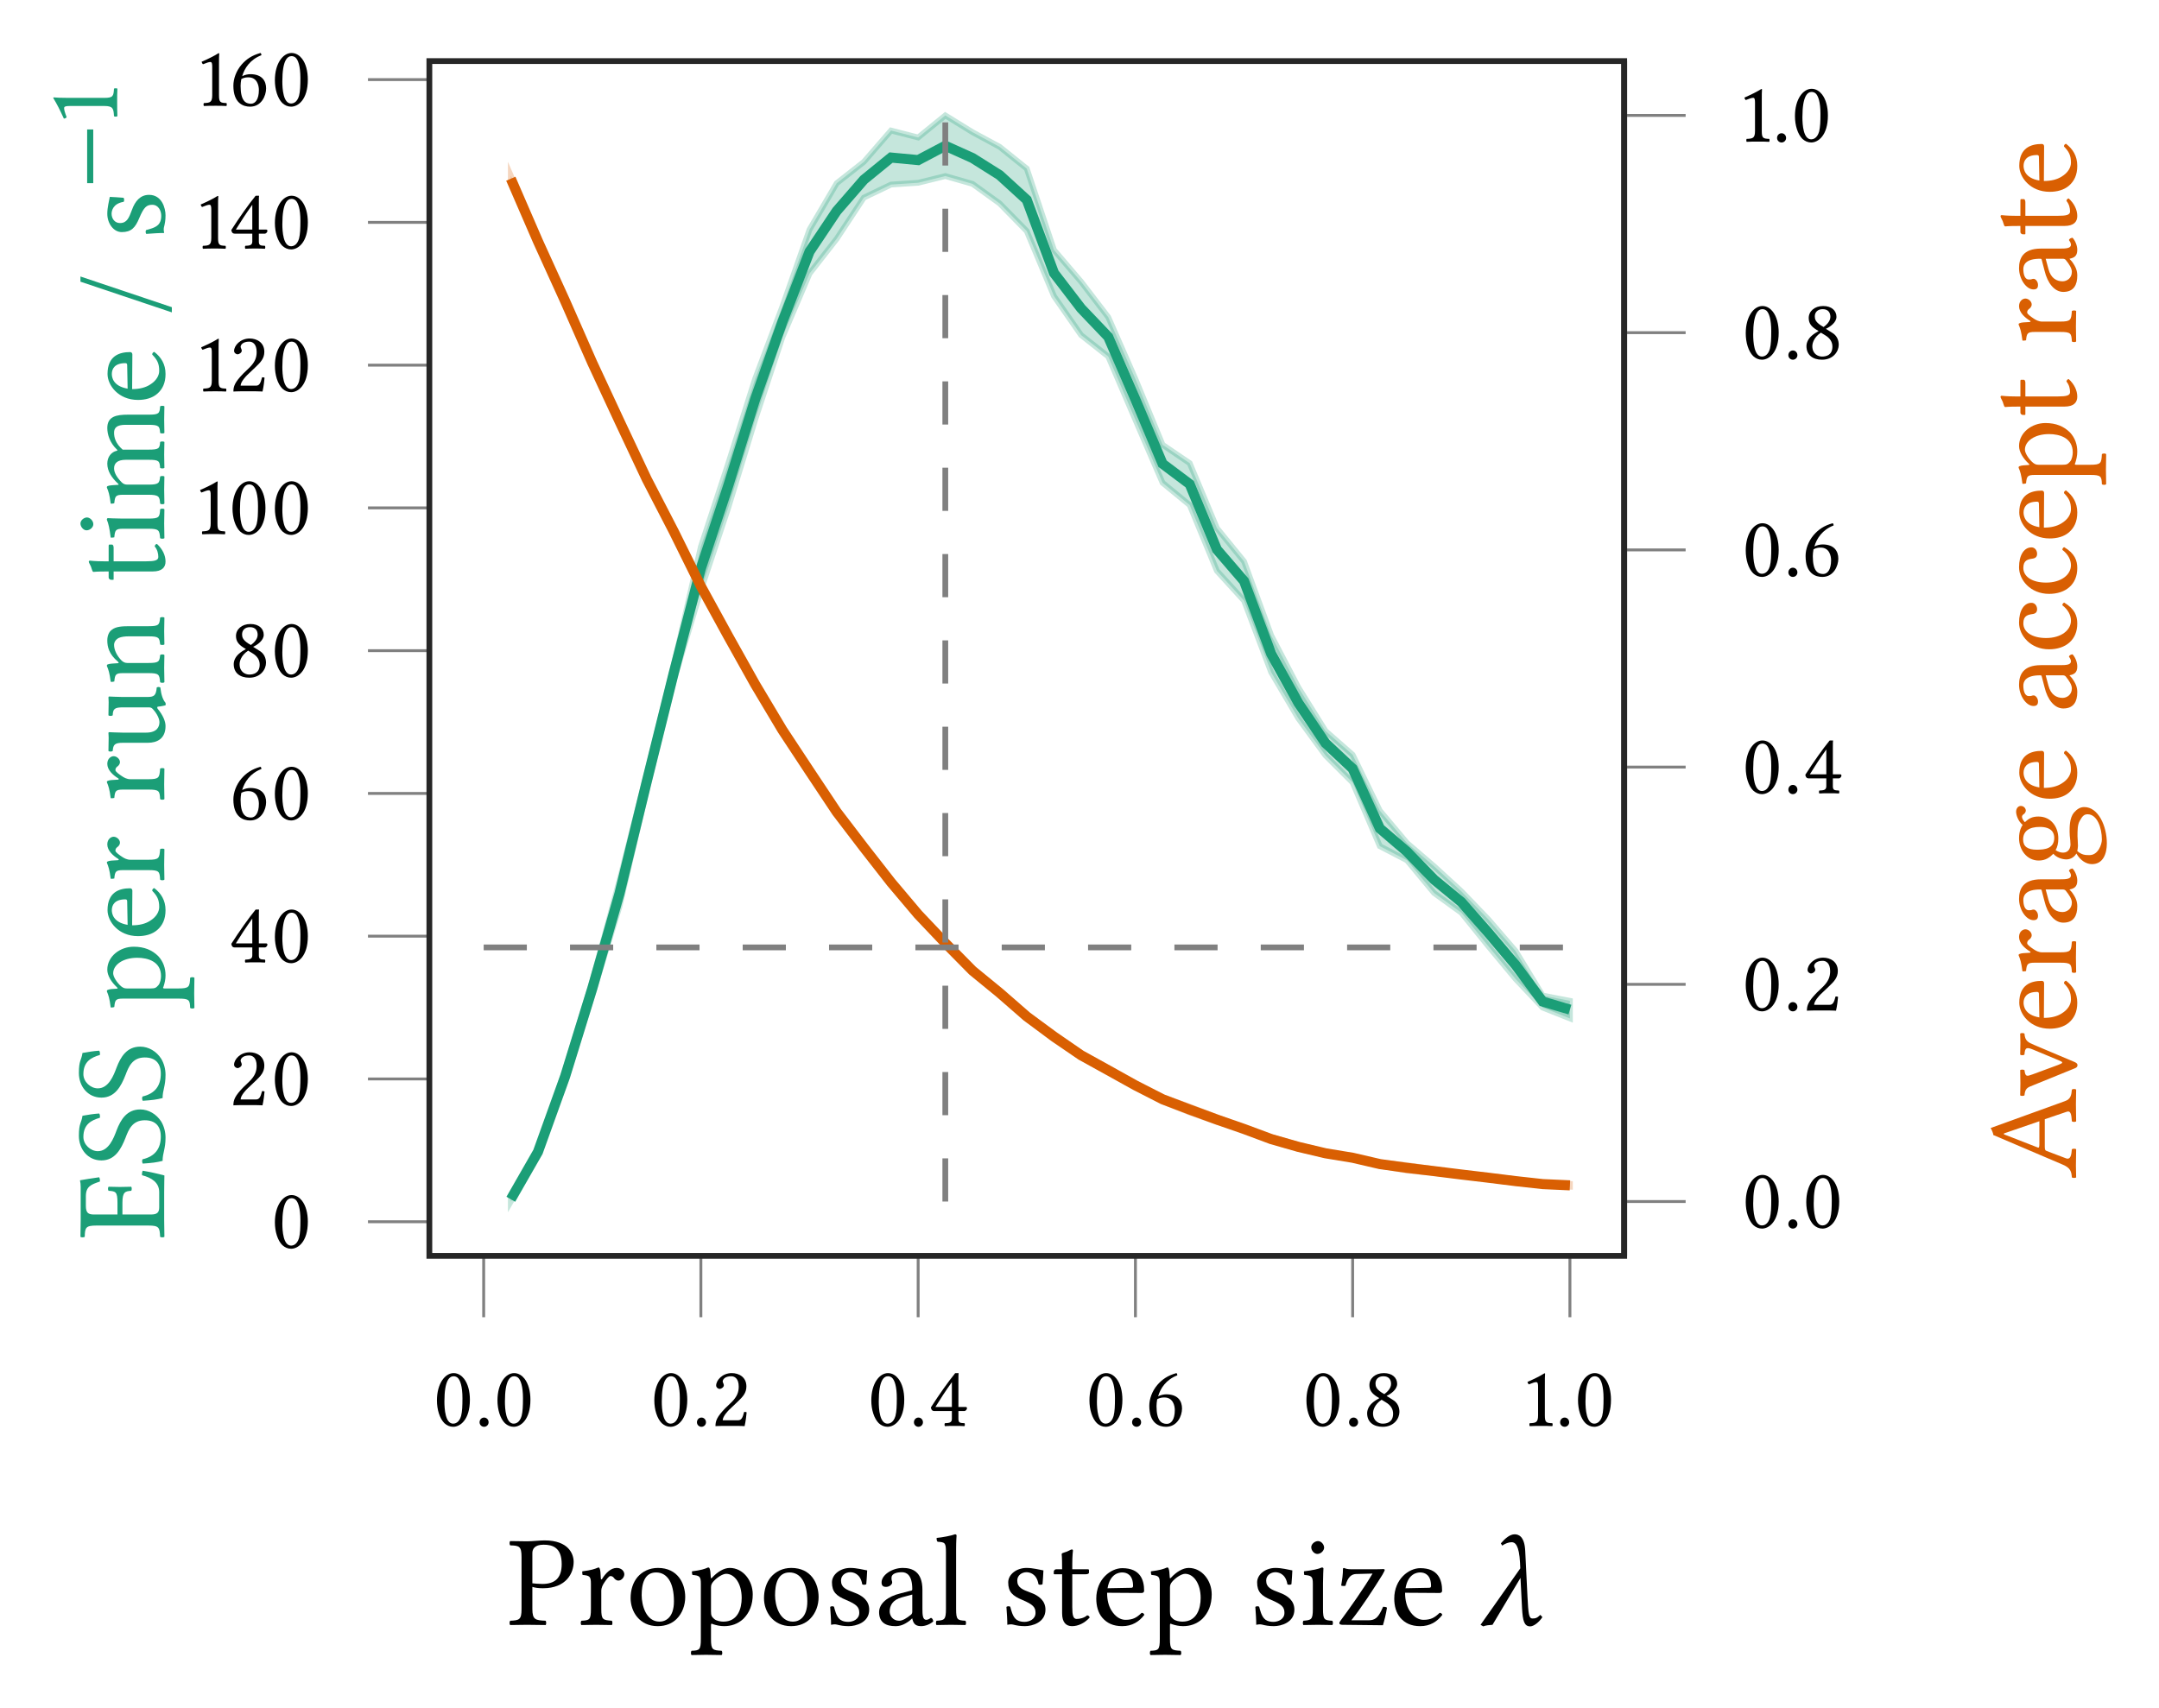 <?xml version="1.0" encoding="UTF-8"?>
<svg xmlns="http://www.w3.org/2000/svg" xmlns:xlink="http://www.w3.org/1999/xlink" width="149.481pt" height="118.26pt" viewBox="0 0 149.481 118.26" version="1.1">
<defs>
<g>
<symbol overflow="visible" id="glyph0-0">
<path style="stroke:none;" d="M 0.297 -3.609 L 1.312 -2.094 L 0.297 -0.562 Z M 0.484 -0.297 L 1.5 -1.812 L 2.516 -0.297 Z M 1.672 -2.094 L 2.688 -3.609 L 2.688 -0.562 Z M 1.5 -2.359 L 0.484 -3.875 L 2.516 -3.875 Z M 0 0 L 2.984 0 L 2.984 -4.172 L 0 -4.172 Z M 0 0 "/>
</symbol>
<symbol overflow="visible" id="glyph0-1">
<path style="stroke:none;" d="M 1.484 -3.438 C 1.578 -3.438 1.672 -3.406 1.75 -3.344 C 1.938 -3.188 2.094 -2.734 2.094 -1.922 C 2.094 -1.375 2.078 -1 2 -0.688 C 1.859 -0.203 1.562 -0.156 1.453 -0.156 C 0.906 -0.156 0.844 -1.172 0.844 -1.688 C 0.844 -3.172 1.203 -3.438 1.484 -3.438 Z M 1.453 0.062 C 1.922 0.062 2.609 -0.406 2.609 -1.812 C 2.609 -2.406 2.469 -2.922 2.203 -3.266 C 2.047 -3.469 1.797 -3.656 1.484 -3.656 C 0.891 -3.656 0.328 -2.938 0.328 -1.766 C 0.328 -1.125 0.516 -0.516 0.844 -0.188 C 1.016 -0.031 1.219 0.062 1.453 0.062 Z M 1.453 0.062 "/>
</symbol>
<symbol overflow="visible" id="glyph0-2">
<path style="stroke:none;" d="M 0.344 -0.25 C 0.344 -0.078 0.484 0.062 0.656 0.062 C 0.828 0.062 0.969 -0.078 0.969 -0.25 C 0.969 -0.438 0.828 -0.578 0.656 -0.578 C 0.484 -0.578 0.344 -0.438 0.344 -0.25 Z M 0.344 -0.25 "/>
</symbol>
<symbol overflow="visible" id="glyph0-3">
<path style="stroke:none;" d="M 0.359 -2.797 C 0.359 -2.672 0.484 -2.562 0.609 -2.562 C 0.703 -2.562 0.891 -2.672 0.891 -2.812 C 0.891 -2.859 0.875 -2.891 0.859 -2.938 C 0.844 -2.969 0.812 -3.031 0.812 -3.078 C 0.812 -3.219 0.969 -3.438 1.406 -3.438 C 1.625 -3.438 1.922 -3.297 1.922 -2.719 C 1.922 -2.328 1.797 -2.016 1.438 -1.656 L 1 -1.234 C 0.406 -0.625 0.312 -0.344 0.312 0.016 C 0.312 0.016 0.609 0 0.812 0 L 1.859 0 C 2.047 0 2.328 0.016 2.328 0.016 C 2.406 -0.312 2.453 -0.75 2.469 -0.938 C 2.422 -0.969 2.359 -0.969 2.297 -0.969 C 2.188 -0.531 2.094 -0.391 1.875 -0.391 L 0.812 -0.391 C 0.812 -0.672 1.219 -1.078 1.25 -1.109 L 1.859 -1.688 C 2.203 -2.016 2.453 -2.281 2.453 -2.734 C 2.453 -3.391 1.922 -3.656 1.438 -3.656 C 0.781 -3.656 0.359 -3.156 0.359 -2.797 Z M 0.359 -2.797 "/>
</symbol>
<symbol overflow="visible" id="glyph0-4">
<path style="stroke:none;" d="M 1.656 -3.031 L 1.656 -1.312 L 0.516 -1.312 C 0.812 -1.797 1.25 -2.469 1.656 -3.031 Z M 2.609 -1.312 L 2.109 -1.312 L 2.109 -3.062 C 2.109 -3.359 2.109 -3.594 2.125 -3.641 L 2.109 -3.656 L 1.922 -3.656 C 1.875 -3.656 1.844 -3.609 1.828 -3.578 C 1.453 -3.125 0.75 -2.141 0.203 -1.281 C 0.219 -1.188 0.25 -1.031 0.438 -1.031 L 1.656 -1.031 L 1.656 -0.484 C 1.656 -0.203 1.438 -0.203 1.172 -0.188 C 1.141 -0.156 1.141 -0.031 1.172 0.016 C 1.359 0 1.609 0 1.875 0 C 2.109 0 2.344 0 2.531 0.016 C 2.562 -0.031 2.562 -0.156 2.531 -0.188 C 2.234 -0.203 2.109 -0.203 2.109 -0.484 L 2.109 -1.031 L 2.531 -1.031 C 2.609 -1.031 2.703 -1.141 2.703 -1.219 C 2.703 -1.281 2.672 -1.312 2.609 -1.312 Z M 2.609 -1.312 "/>
</symbol>
<symbol overflow="visible" id="glyph0-5">
<path style="stroke:none;" d="M 0.828 -1.844 C 1.031 -1.969 1.234 -1.969 1.328 -1.969 C 1.922 -1.969 2.047 -1.406 2.047 -1.094 C 2.047 -0.438 1.797 -0.141 1.5 -0.141 C 1.125 -0.141 0.781 -0.344 0.781 -1.375 C 0.781 -1.516 0.797 -1.656 0.828 -1.844 Z M 0.891 -2.047 C 1.047 -2.594 1.438 -3.203 2.219 -3.5 C 2.219 -3.578 2.203 -3.625 2.156 -3.656 C 1.547 -3.484 1.172 -3.219 0.844 -2.844 C 0.469 -2.406 0.281 -1.859 0.281 -1.391 C 0.281 -0.172 0.969 0.062 1.438 0.062 C 2.219 0.062 2.547 -0.688 2.547 -1.203 C 2.547 -1.719 2.266 -2.188 1.453 -2.188 C 1.297 -2.188 1.062 -2.141 0.891 -2.047 Z M 0.891 -2.047 "/>
</symbol>
<symbol overflow="visible" id="glyph0-6">
<path style="stroke:none;" d="M 1.406 -3.438 C 1.797 -3.438 1.938 -3.188 1.938 -2.906 C 1.938 -2.578 1.625 -2.312 1.469 -2.203 L 1.281 -2.312 C 0.906 -2.562 0.859 -2.75 0.859 -2.938 C 0.859 -3.219 1.047 -3.438 1.406 -3.438 Z M 2.359 -2.906 C 2.359 -3.328 2.031 -3.656 1.438 -3.656 C 0.828 -3.656 0.438 -3.281 0.438 -2.828 C 0.438 -2.484 0.594 -2.25 0.969 -2.016 L 1.125 -1.922 C 0.953 -1.828 0.781 -1.719 0.641 -1.594 C 0.391 -1.375 0.281 -1.109 0.281 -0.875 C 0.281 -0.266 0.719 0.062 1.359 0.062 C 2.141 0.062 2.516 -0.516 2.516 -0.969 C 2.516 -1.312 2.375 -1.625 2.047 -1.812 L 1.625 -2.078 C 1.906 -2.203 2.359 -2.516 2.359 -2.906 Z M 1.359 -0.156 C 1.094 -0.156 0.688 -0.328 0.688 -0.875 C 0.688 -1.047 0.766 -1.469 1.281 -1.812 L 1.562 -1.641 C 1.938 -1.422 2.078 -1.141 2.078 -0.844 C 2.078 -0.25 1.641 -0.156 1.359 -0.156 Z M 1.359 -0.156 "/>
</symbol>
<symbol overflow="visible" id="glyph0-7">
<path style="stroke:none;" d="M 1.438 -0.734 L 1.438 -2.812 C 1.438 -3.172 1.438 -3.531 1.453 -3.609 C 1.453 -3.641 1.438 -3.641 1.406 -3.641 C 1.078 -3.438 0.766 -3.281 0.234 -3.047 C 0.25 -2.969 0.281 -2.922 0.328 -2.875 C 0.609 -2.984 0.734 -3.031 0.844 -3.031 C 0.953 -3.031 0.969 -2.891 0.969 -2.688 L 0.969 -0.734 C 0.969 -0.234 0.812 -0.203 0.391 -0.188 C 0.359 -0.156 0.359 -0.031 0.391 0.016 C 0.688 0 0.891 0 1.219 0 C 1.516 0 1.656 0 1.953 0.016 C 1.984 -0.031 1.984 -0.156 1.953 -0.188 C 1.531 -0.203 1.438 -0.234 1.438 -0.734 Z M 1.438 -0.734 "/>
</symbol>
<symbol overflow="visible" id="glyph1-0">
<path style="stroke:none;" d="M 0.453 -5.406 L 1.969 -3.125 L 0.453 -0.859 Z M 0.719 -0.453 L 2.25 -2.719 L 3.766 -0.453 Z M 2.516 -3.125 L 4.031 -5.406 L 4.031 -0.859 Z M 2.25 -3.531 L 0.719 -5.797 L 3.766 -5.797 Z M 0 0 L 4.484 0 L 4.484 -6.266 L 0 -6.266 Z M 0 0 "/>
</symbol>
<symbol overflow="visible" id="glyph1-1">
<path style="stroke:none;" d="M 1.688 -4.969 C 1.688 -5.234 1.828 -5.547 2.469 -5.547 C 3.094 -5.547 3.719 -5.344 3.719 -4.203 C 3.719 -3.234 3.25 -2.828 2.375 -2.828 C 2.156 -2.828 1.797 -2.859 1.688 -2.875 Z M 0.938 -4.688 L 0.938 -1.094 C 0.938 -0.344 0.781 -0.312 0.156 -0.281 C 0.094 -0.219 0.094 -0.031 0.156 0.016 C 0.562 0.016 1 0 1.312 0 C 1.625 0 2.156 0.016 2.609 0.016 C 2.656 -0.031 2.656 -0.219 2.609 -0.281 C 1.906 -0.312 1.688 -0.344 1.688 -1.094 L 1.688 -2.625 C 1.891 -2.562 2.109 -2.531 2.422 -2.531 C 4.047 -2.531 4.547 -3.594 4.547 -4.359 C 4.547 -4.891 4.203 -5.844 2.531 -5.844 C 2.203 -5.844 1.672 -5.781 1.312 -5.781 C 0.984 -5.781 0.516 -5.797 0.156 -5.797 C 0.094 -5.75 0.094 -5.562 0.156 -5.5 C 0.781 -5.484 0.938 -5.438 0.938 -4.688 Z M 0.938 -4.688 "/>
</symbol>
<symbol overflow="visible" id="glyph1-2">
<path style="stroke:none;" d="M 1.578 -3.203 C 1.562 -3.562 1.547 -3.797 1.5 -3.891 C 1.484 -3.938 1.469 -3.969 1.406 -3.969 C 1.141 -3.859 0.922 -3.781 0.297 -3.703 C 0.281 -3.656 0.297 -3.5 0.312 -3.453 C 0.797 -3.406 0.891 -3.359 0.891 -2.844 L 0.891 -1.094 C 0.891 -0.344 0.797 -0.312 0.234 -0.281 C 0.172 -0.219 0.172 -0.031 0.234 0.016 C 0.547 0.016 0.891 0 1.25 0 C 1.609 0 2.031 0.016 2.344 0.016 C 2.391 -0.031 2.391 -0.219 2.344 -0.281 C 1.719 -0.328 1.609 -0.344 1.609 -1.094 L 1.609 -2.344 C 1.609 -2.578 1.719 -2.781 1.828 -2.938 C 1.922 -3.078 2.125 -3.375 2.234 -3.375 C 2.312 -3.375 2.391 -3.359 2.469 -3.266 C 2.531 -3.172 2.641 -3.062 2.797 -3.062 C 3 -3.062 3.203 -3.281 3.203 -3.5 C 3.203 -3.672 3.047 -3.938 2.672 -3.938 C 2.25 -3.938 1.891 -3.547 1.672 -3.188 C 1.625 -3.094 1.578 -3.172 1.578 -3.203 Z M 1.578 -3.203 "/>
</symbol>
<symbol overflow="visible" id="glyph1-3">
<path style="stroke:none;" d="M 0.375 -1.844 C 0.375 -0.922 0.984 0.094 2.25 0.094 C 2.828 0.094 3.266 -0.109 3.562 -0.406 C 3.969 -0.812 4.156 -1.375 4.156 -1.922 C 4.156 -2.859 3.641 -3.938 2.266 -3.938 C 1.672 -3.938 1.188 -3.688 0.859 -3.312 C 0.531 -2.922 0.375 -2.406 0.375 -1.844 Z M 2.141 -3.625 C 2.906 -3.625 3.375 -2.922 3.375 -1.625 C 3.375 -0.5 2.797 -0.219 2.375 -0.219 C 1.438 -0.219 1.141 -1.359 1.141 -2.047 C 1.141 -2.828 1.328 -3.625 2.141 -3.625 Z M 2.141 -3.625 "/>
</symbol>
<symbol overflow="visible" id="glyph1-4">
<path style="stroke:none;" d="M 1.562 -2.969 C 1.797 -3.25 2.219 -3.531 2.469 -3.531 C 3.047 -3.531 3.547 -2.875 3.547 -1.859 C 3.547 -1.125 3.281 -0.219 2.281 -0.219 C 2.109 -0.219 1.797 -0.266 1.641 -0.406 C 1.469 -0.562 1.422 -0.625 1.422 -0.938 L 1.422 -2.578 C 1.422 -2.766 1.469 -2.844 1.562 -2.969 Z M 1.406 -3.297 C 1.391 -3.562 1.375 -3.797 1.328 -3.891 C 1.312 -3.938 1.297 -3.969 1.219 -3.969 C 0.969 -3.859 0.734 -3.781 0.109 -3.703 C 0.094 -3.656 0.109 -3.5 0.141 -3.453 C 0.625 -3.406 0.719 -3.359 0.719 -2.844 L 0.719 0.984 C 0.719 1.734 0.625 1.781 0.078 1.797 C 0.016 1.859 0.016 2.047 0.078 2.094 C 0.391 2.094 0.719 2.078 1.078 2.078 C 1.438 2.078 1.859 2.094 2.156 2.094 C 2.219 2.047 2.219 1.859 2.156 1.797 C 1.531 1.766 1.422 1.734 1.422 0.984 L 1.422 0.016 C 1.422 -0.094 1.469 -0.094 1.547 -0.047 C 1.781 0.031 2.047 0.094 2.328 0.094 C 2.828 0.094 3.281 -0.062 3.656 -0.406 C 4.078 -0.828 4.312 -1.375 4.312 -2.109 C 4.312 -3.062 3.641 -3.938 2.719 -3.938 C 2.312 -3.938 1.859 -3.656 1.5 -3.266 C 1.438 -3.203 1.406 -3.203 1.406 -3.297 Z M 1.406 -3.297 "/>
</symbol>
<symbol overflow="visible" id="glyph1-5">
<path style="stroke:none;" d="M 0.438 -1.234 C 0.469 -0.797 0.5 -0.375 0.5 0 C 0.578 -0.016 0.672 -0.031 0.719 -0.031 C 0.781 -0.031 0.828 -0.031 0.891 -0.016 C 1.141 0.047 1.375 0.094 1.719 0.094 C 2.219 0.094 3.141 -0.156 3.141 -1.047 C 3.141 -1.656 2.703 -2.016 2.094 -2.234 C 1.547 -2.438 1.188 -2.578 1.188 -3.062 C 1.188 -3.438 1.516 -3.641 1.828 -3.641 C 2.016 -3.641 2.531 -3.562 2.656 -2.812 C 2.703 -2.75 2.891 -2.766 2.938 -2.812 C 2.969 -3.141 2.984 -3.469 3 -3.766 C 2.719 -3.812 2.281 -3.938 1.828 -3.938 C 1.156 -3.938 0.562 -3.5 0.562 -2.938 C 0.562 -2.281 0.859 -2 1.547 -1.719 C 2.281 -1.406 2.453 -1.219 2.453 -0.828 C 2.453 -0.391 2.031 -0.203 1.688 -0.203 C 1.344 -0.203 1.141 -0.328 1.062 -0.422 C 0.859 -0.625 0.766 -1.016 0.703 -1.25 C 0.656 -1.297 0.484 -1.297 0.438 -1.234 Z M 0.438 -1.234 "/>
</symbol>
<symbol overflow="visible" id="glyph1-6">
<path style="stroke:none;" d="M 2.625 -2.094 L 2.625 -0.906 C 2.625 -0.797 2.578 -0.719 2.5 -0.672 C 2.266 -0.484 1.969 -0.281 1.719 -0.281 C 1.266 -0.281 1.062 -0.641 1.062 -0.922 C 1.062 -1.312 1.25 -1.734 1.922 -1.906 Z M 2.625 -0.438 C 2.688 -0.156 2.781 0.094 3.234 0.094 C 3.562 0.094 3.891 -0.062 4.078 -0.234 C 4.062 -0.344 4.031 -0.438 3.922 -0.484 C 3.859 -0.438 3.719 -0.344 3.594 -0.344 C 3.344 -0.344 3.328 -0.688 3.328 -1.109 L 3.328 -2.422 C 3.328 -3.688 2.625 -3.938 1.969 -3.938 C 1.234 -3.938 0.5 -3.453 0.5 -2.938 C 0.5 -2.719 0.594 -2.625 0.812 -2.625 C 1.062 -2.625 1.234 -2.812 1.234 -2.922 C 1.234 -2.984 1.219 -3.047 1.203 -3.078 C 1.188 -3.109 1.188 -3.172 1.188 -3.266 C 1.188 -3.547 1.562 -3.641 1.906 -3.641 C 2.203 -3.641 2.625 -3.484 2.625 -2.469 C 2.625 -2.406 2.594 -2.375 2.578 -2.375 L 1.797 -2.172 C 0.938 -1.969 0.328 -1.484 0.328 -0.875 C 0.328 -0.141 0.828 0.094 1.453 0.094 C 1.766 0.094 2.031 0.016 2.438 -0.281 L 2.609 -0.438 Z M 2.625 -0.438 "/>
</symbol>
<symbol overflow="visible" id="glyph1-7">
<path style="stroke:none;" d="M 0.859 -1.094 C 0.859 -0.344 0.75 -0.312 0.203 -0.281 C 0.156 -0.219 0.156 -0.031 0.203 0.016 C 0.516 0.016 0.859 0 1.203 0 C 1.562 0 1.906 0.016 2.203 0.016 C 2.266 -0.031 2.266 -0.219 2.203 -0.281 C 1.656 -0.312 1.562 -0.344 1.562 -1.094 L 1.562 -5.234 C 1.562 -5.812 1.594 -6.172 1.594 -6.172 C 1.594 -6.234 1.562 -6.266 1.484 -6.266 C 1.25 -6.172 0.578 -6.047 0.219 -6.016 C 0.203 -5.953 0.219 -5.797 0.281 -5.75 C 0.797 -5.719 0.859 -5.688 0.859 -5.016 Z M 0.859 -1.094 "/>
</symbol>
<symbol overflow="visible" id="glyph1-8">
<path style="stroke:none;" d="M 0.391 -3.844 C 0.266 -3.844 0.219 -3.734 0.219 -3.672 L 0.219 -3.547 C 0.219 -3.5 0.234 -3.5 0.266 -3.5 L 0.797 -3.5 L 0.797 -0.797 C 0.797 -0.156 1.078 0.094 1.484 0.094 C 1.906 0.094 2.344 -0.109 2.703 -0.5 C 2.688 -0.594 2.625 -0.641 2.531 -0.656 C 2.312 -0.469 2.031 -0.406 1.797 -0.406 C 1.562 -0.406 1.5 -0.672 1.5 -1.234 L 1.5 -3.5 L 2.438 -3.5 C 2.531 -3.5 2.656 -3.531 2.656 -3.609 L 2.656 -3.797 C 2.656 -3.828 2.625 -3.844 2.578 -3.844 L 1.5 -3.844 L 1.5 -4.203 C 1.5 -4.781 1.547 -5.141 1.547 -5.141 C 1.547 -5.188 1.516 -5.219 1.469 -5.219 C 1.438 -5.219 1.359 -5.188 1.281 -5.141 C 1.172 -5.078 1.078 -5.047 0.969 -5.016 C 0.859 -4.984 0.766 -4.953 0.766 -4.891 C 0.766 -4.781 0.797 -4.844 0.797 -3.844 Z M 0.391 -3.844 "/>
</symbol>
<symbol overflow="visible" id="glyph1-9">
<path style="stroke:none;" d="M 1.109 -2.531 C 1.281 -3.547 1.906 -3.625 2.125 -3.625 C 2.469 -3.625 2.875 -3.438 2.875 -2.688 C 2.875 -2.594 2.828 -2.562 2.734 -2.562 Z M 3.469 -0.828 C 3.125 -0.5 2.875 -0.344 2.344 -0.344 C 2.031 -0.344 1.656 -0.531 1.375 -1 C 1.188 -1.297 1.078 -1.703 1.078 -2.219 L 3.469 -2.203 C 3.578 -2.203 3.641 -2.266 3.641 -2.359 C 3.641 -3.109 3.375 -3.922 2.125 -3.922 C 1.344 -3.922 0.328 -3.172 0.328 -1.812 C 0.328 -1.312 0.453 -0.828 0.75 -0.484 C 1.062 -0.125 1.484 0.094 2.125 0.094 C 2.812 0.094 3.297 -0.219 3.656 -0.688 C 3.625 -0.781 3.562 -0.828 3.469 -0.828 Z M 3.469 -0.828 "/>
</symbol>
<symbol overflow="visible" id="glyph1-10">
<path style="stroke:none;" d="M 0.812 -5.375 C 0.812 -5.141 1.016 -4.906 1.234 -4.906 C 1.484 -4.906 1.703 -5.141 1.703 -5.344 C 1.703 -5.547 1.516 -5.797 1.281 -5.797 C 1.062 -5.797 0.812 -5.594 0.812 -5.375 Z M 1.625 -1.094 L 1.625 -2.875 C 1.625 -3.328 1.656 -3.906 1.656 -3.906 C 1.656 -3.938 1.609 -3.969 1.547 -3.969 C 1.297 -3.859 0.938 -3.781 0.312 -3.703 C 0.297 -3.656 0.312 -3.5 0.328 -3.453 C 0.828 -3.406 0.922 -3.359 0.922 -2.844 L 0.922 -1.094 C 0.922 -0.344 0.812 -0.328 0.266 -0.281 C 0.219 -0.219 0.219 -0.031 0.266 0.016 C 0.562 0.016 0.922 0 1.281 0 C 1.625 0 1.969 0.016 2.266 0.016 C 2.328 -0.031 2.328 -0.219 2.266 -0.281 C 1.719 -0.312 1.625 -0.344 1.625 -1.094 Z M 1.625 -1.094 "/>
</symbol>
<symbol overflow="visible" id="glyph1-11">
<path style="stroke:none;" d="M 0.641 -3.938 C 0.625 -3.938 0.578 -3.906 0.578 -3.891 C 0.578 -3.484 0.531 -3.172 0.453 -2.719 C 0.531 -2.688 0.641 -2.672 0.75 -2.703 C 0.922 -3.359 1.203 -3.5 1.469 -3.516 L 2.625 -3.547 C 2.016 -2.516 1.109 -1.234 0.406 -0.281 C 0.328 -0.172 0.328 -0.156 0.328 -0.109 C 0.328 -0.047 0.406 0 0.531 0 L 3.344 0.031 C 3.438 -0.281 3.562 -0.75 3.625 -1.188 C 3.562 -1.234 3.469 -1.25 3.359 -1.25 L 3.234 -0.984 C 3 -0.516 2.812 -0.312 2.344 -0.312 L 1.156 -0.312 C 1.828 -1.141 2.75 -2.562 3.312 -3.469 C 3.438 -3.688 3.469 -3.766 3.469 -3.797 C 3.469 -3.844 3.422 -3.859 3.359 -3.859 C 3.312 -3.859 3.062 -3.844 2.812 -3.844 L 1.172 -3.844 C 0.875 -3.844 0.766 -3.891 0.641 -3.938 Z M 0.641 -3.938 "/>
</symbol>
<symbol overflow="visible" id="glyph2-0">
<path style="stroke:none;" d=""/>
</symbol>
<symbol overflow="visible" id="glyph2-1">
<path style="stroke:none;" d="M 4.469 -0.531 L 4.328 -0.688 C 4.094 -0.453 3.969 -0.438 3.781 -0.438 C 3.531 -0.438 3.5 -0.75 3.438 -1.922 L 3.281 -5.109 C 3.234 -6.156 2.797 -6.266 2.547 -6.266 C 2.219 -6.266 1.891 -5.984 1.594 -5.641 L 1.688 -5.484 C 1.891 -5.625 2.125 -5.719 2.344 -5.719 C 2.578 -5.719 2.859 -5.531 2.922 -4.281 L 2.938 -3.906 L 0.188 0 L 0.375 0.109 C 0.562 0.031 0.797 0.016 1.016 0 L 2.953 -3.25 L 3.062 -1.125 C 3.109 -0.297 3.203 0.109 3.625 0.109 C 3.875 0.109 4.25 -0.188 4.469 -0.531 Z M 4.469 -0.531 "/>
</symbol>
<symbol overflow="visible" id="glyph3-0">
<path style="stroke:none;" d="M -5.406 -0.453 L -3.125 -1.969 L -0.859 -0.453 Z M -0.453 -0.719 L -2.719 -2.25 L -0.453 -3.766 Z M -3.125 -2.516 L -5.406 -4.031 L -0.859 -4.031 Z M -3.531 -2.25 L -5.797 -0.719 L -5.797 -3.766 Z M 0 0 L 0 -4.484 L -6.266 -4.484 L -6.266 0 Z M 0 0 "/>
</symbol>
<symbol overflow="visible" id="glyph3-1">
<path style="stroke:none;" d="M -3.234 -2.516 L -3.234 -1.703 L -4.859 -1.703 C -5.25 -1.703 -5.422 -1.812 -5.422 -2.297 L -5.422 -2.969 C -5.422 -3.641 -5.062 -3.781 -4.453 -3.984 C -4.438 -4.094 -4.453 -4.188 -4.5 -4.281 C -4.859 -4.234 -5.719 -4.094 -5.797 -4.078 C -5.812 -4.078 -5.828 -4.078 -5.828 -4.047 C -5.797 -3.891 -5.781 -3.828 -5.781 -3.609 L -5.781 -1.312 C -5.781 -1.047 -5.797 -0.516 -5.797 -0.156 C -5.75 -0.109 -5.562 -0.109 -5.5 -0.156 C -5.484 -0.797 -5.438 -0.938 -4.688 -0.938 L -1.094 -0.938 C -0.344 -0.938 -0.312 -0.797 -0.281 -0.156 C -0.219 -0.109 -0.031 -0.109 0.016 -0.156 C 0.016 -0.5 0 -1.031 0 -1.328 L 0 -3.25 C 0 -3.688 0.016 -4.406 0.016 -4.406 C -0.438 -4.531 -1.016 -4.656 -1.484 -4.734 C -1.531 -4.641 -1.547 -4.531 -1.531 -4.422 C -0.875 -4.25 -0.344 -3.922 -0.344 -3.25 L -0.344 -2.203 C -0.344 -1.828 -0.5 -1.703 -0.922 -1.703 L -2.891 -1.703 L -2.891 -2.516 C -2.891 -3.281 -2.688 -3.312 -2.281 -3.344 C -2.234 -3.391 -2.234 -3.578 -2.281 -3.625 C -2.516 -3.625 -2.766 -3.609 -3.078 -3.609 C -3.328 -3.609 -3.625 -3.625 -3.844 -3.625 C -3.906 -3.578 -3.906 -3.391 -3.844 -3.344 C -3.359 -3.312 -3.234 -3.281 -3.234 -2.516 Z M -3.234 -2.516 "/>
</symbol>
<symbol overflow="visible" id="glyph3-2">
<path style="stroke:none;" d="M -5.656 -3.547 C -5.734 -3.016 -5.906 -3.047 -5.906 -2.156 C -5.906 -1.25 -5.297 -0.453 -4.344 -0.453 C -3.406 -0.453 -2.984 -1.234 -2.672 -2.031 C -2.469 -2.562 -2.219 -3.234 -1.344 -3.234 C -0.609 -3.234 -0.234 -2.828 -0.234 -2.109 C -0.234 -1.281 -0.625 -0.734 -1.5 -0.531 C -1.547 -0.422 -1.531 -0.328 -1.484 -0.234 C -0.797 -0.281 -0.562 -0.312 -0.109 -0.422 C -0.109 -0.984 0.094 -1.234 0.094 -2.031 C 0.094 -2.438 -0.016 -2.828 -0.203 -3.141 C -0.531 -3.656 -1.078 -3.984 -1.656 -3.984 C -2.594 -3.984 -3.016 -3.266 -3.297 -2.531 C -3.5 -1.984 -3.844 -1.094 -4.594 -1.094 C -5.094 -1.094 -5.594 -1.547 -5.594 -2.078 C -5.594 -2.953 -5.047 -3.234 -4.453 -3.406 C -4.438 -3.5 -4.438 -3.625 -4.5 -3.703 C -4.938 -3.672 -5.188 -3.625 -5.656 -3.547 Z M -5.656 -3.547 "/>
</symbol>
<symbol overflow="visible" id="glyph3-3">
<path style="stroke:none;" d="M -2.969 -1.562 C -3.25 -1.797 -3.531 -2.219 -3.531 -2.469 C -3.531 -3.047 -2.875 -3.547 -1.859 -3.547 C -1.125 -3.547 -0.219 -3.281 -0.219 -2.281 C -0.219 -2.109 -0.266 -1.797 -0.406 -1.641 C -0.562 -1.469 -0.625 -1.422 -0.938 -1.422 L -2.578 -1.422 C -2.766 -1.422 -2.844 -1.469 -2.969 -1.562 Z M -3.297 -1.406 C -3.562 -1.391 -3.797 -1.375 -3.891 -1.328 C -3.938 -1.312 -3.969 -1.297 -3.969 -1.219 C -3.859 -0.969 -3.781 -0.734 -3.703 -0.109 C -3.656 -0.094 -3.5 -0.109 -3.453 -0.141 C -3.406 -0.625 -3.359 -0.719 -2.844 -0.719 L 0.984 -0.719 C 1.734 -0.719 1.781 -0.625 1.797 -0.078 C 1.859 -0.016 2.047 -0.016 2.094 -0.078 C 2.094 -0.391 2.078 -0.719 2.078 -1.078 C 2.078 -1.438 2.094 -1.859 2.094 -2.156 C 2.047 -2.219 1.859 -2.219 1.797 -2.156 C 1.766 -1.531 1.734 -1.422 0.984 -1.422 L 0.016 -1.422 C -0.094 -1.422 -0.094 -1.469 -0.047 -1.547 C 0.031 -1.781 0.094 -2.047 0.094 -2.328 C 0.094 -2.828 -0.062 -3.281 -0.406 -3.656 C -0.828 -4.078 -1.375 -4.312 -2.109 -4.312 C -3.062 -4.312 -3.938 -3.641 -3.938 -2.719 C -3.938 -2.312 -3.656 -1.859 -3.266 -1.5 C -3.203 -1.438 -3.203 -1.406 -3.297 -1.406 Z M -3.297 -1.406 "/>
</symbol>
<symbol overflow="visible" id="glyph3-4">
<path style="stroke:none;" d="M -2.531 -1.109 C -3.547 -1.281 -3.625 -1.906 -3.625 -2.125 C -3.625 -2.469 -3.438 -2.875 -2.688 -2.875 C -2.594 -2.875 -2.562 -2.828 -2.562 -2.734 Z M -0.828 -3.469 C -0.5 -3.125 -0.344 -2.875 -0.344 -2.344 C -0.344 -2.031 -0.531 -1.656 -1 -1.375 C -1.297 -1.188 -1.703 -1.078 -2.219 -1.078 L -2.203 -3.469 C -2.203 -3.578 -2.266 -3.641 -2.359 -3.641 C -3.109 -3.641 -3.922 -3.375 -3.922 -2.125 C -3.922 -1.344 -3.172 -0.328 -1.812 -0.328 C -1.312 -0.328 -0.828 -0.453 -0.484 -0.75 C -0.125 -1.062 0.094 -1.484 0.094 -2.125 C 0.094 -2.812 -0.219 -3.297 -0.688 -3.656 C -0.781 -3.625 -0.828 -3.562 -0.828 -3.469 Z M -0.828 -3.469 "/>
</symbol>
<symbol overflow="visible" id="glyph3-5">
<path style="stroke:none;" d="M -3.203 -1.578 C -3.562 -1.562 -3.797 -1.547 -3.891 -1.5 C -3.938 -1.484 -3.969 -1.469 -3.969 -1.406 C -3.859 -1.141 -3.781 -0.922 -3.703 -0.297 C -3.656 -0.281 -3.5 -0.297 -3.453 -0.312 C -3.406 -0.797 -3.359 -0.891 -2.844 -0.891 L -1.094 -0.891 C -0.344 -0.891 -0.312 -0.797 -0.281 -0.234 C -0.219 -0.172 -0.031 -0.172 0.016 -0.234 C 0.016 -0.547 0 -0.891 0 -1.25 C 0 -1.609 0.016 -2.031 0.016 -2.344 C -0.031 -2.391 -0.219 -2.391 -0.281 -2.344 C -0.328 -1.719 -0.344 -1.609 -1.094 -1.609 L -2.344 -1.609 C -2.578 -1.609 -2.781 -1.719 -2.938 -1.828 C -3.078 -1.922 -3.375 -2.125 -3.375 -2.234 C -3.375 -2.312 -3.359 -2.391 -3.266 -2.469 C -3.172 -2.531 -3.062 -2.641 -3.062 -2.797 C -3.062 -3 -3.281 -3.203 -3.5 -3.203 C -3.672 -3.203 -3.938 -3.047 -3.938 -2.672 C -3.938 -2.25 -3.547 -1.891 -3.188 -1.672 C -3.094 -1.625 -3.172 -1.578 -3.203 -1.578 Z M -3.203 -1.578 "/>
</symbol>
<symbol overflow="visible" id="glyph3-6">
<path style="stroke:none;" d="M 0.094 -1.953 C 0.094 -2.297 -0.094 -2.719 -0.453 -3.156 C -0.484 -3.203 -0.5 -3.281 -0.438 -3.297 C -0.219 -3.312 0.094 -3.391 0.094 -3.391 C 0.109 -3.469 0.109 -3.5 0.094 -3.562 C -0.078 -3.766 -0.203 -4.078 -0.266 -4.625 C -0.328 -4.672 -0.453 -4.672 -0.516 -4.625 C -0.562 -4.047 -0.719 -3.969 -1.172 -3.969 L -2.891 -3.969 C -3.156 -3.969 -3.812 -4 -3.812 -4 C -3.844 -4 -3.859 -3.969 -3.859 -3.922 C -3.859 -3.891 -3.844 -3.75 -3.844 -3.609 C -3.844 -3.328 -3.859 -3 -3.859 -2.703 C -3.812 -2.641 -3.625 -2.641 -3.562 -2.703 C -3.547 -3.141 -3.438 -3.25 -2.844 -3.25 L -1.109 -3.25 C -0.938 -3.25 -0.875 -3.234 -0.766 -3.109 C -0.469 -2.781 -0.328 -2.438 -0.328 -2.219 C -0.328 -1.953 -0.453 -1.5 -1.25 -1.5 L -2.891 -1.5 C -3.156 -1.5 -3.812 -1.531 -3.812 -1.531 C -3.844 -1.531 -3.859 -1.5 -3.859 -1.469 C -3.859 -1.422 -3.844 -1.281 -3.844 -1.141 C -3.844 -0.859 -3.859 -0.531 -3.859 -0.234 C -3.812 -0.172 -3.625 -0.172 -3.562 -0.234 C -3.531 -0.656 -3.438 -0.797 -2.859 -0.797 L -1.125 -0.797 C -0.516 -0.797 0.094 -1.062 0.094 -1.953 Z M 0.094 -1.953 "/>
</symbol>
<symbol overflow="visible" id="glyph3-7">
<path style="stroke:none;" d="M -3.203 -1.656 C -3.141 -1.594 -3.125 -1.547 -3.203 -1.547 C -3.453 -1.531 -3.797 -1.516 -3.891 -1.469 C -3.938 -1.453 -3.969 -1.438 -3.969 -1.359 C -3.859 -1.109 -3.781 -0.875 -3.703 -0.266 C -3.656 -0.234 -3.5 -0.266 -3.453 -0.281 C -3.406 -0.766 -3.359 -0.859 -2.844 -0.859 L -1.094 -0.859 C -0.359 -0.859 -0.328 -0.766 -0.281 -0.234 C -0.219 -0.172 -0.031 -0.172 0.016 -0.234 C 0.016 -0.5 0 -0.859 0 -1.219 C 0 -1.578 0.016 -1.844 0.016 -2.109 C -0.031 -2.172 -0.219 -2.172 -0.281 -2.109 C -0.328 -1.656 -0.359 -1.562 -1.094 -1.562 L -2.562 -1.562 C -2.75 -1.562 -2.859 -1.656 -2.938 -1.719 C -3.281 -2.062 -3.469 -2.469 -3.469 -2.812 C -3.469 -3 -3.359 -3.188 -3.141 -3.297 C -2.969 -3.375 -2.719 -3.406 -2.453 -3.406 L -1.094 -3.406 C -0.359 -3.406 -0.328 -3.312 -0.281 -2.844 C -0.219 -2.797 -0.031 -2.797 0.016 -2.844 C 0.016 -3.109 0 -3.406 0 -3.766 C 0 -4.109 0.016 -4.438 0.016 -4.703 C -0.031 -4.75 -0.219 -4.75 -0.281 -4.703 C -0.328 -4.203 -0.359 -4.109 -1.094 -4.109 L -2.438 -4.109 C -2.922 -4.109 -3.359 -4.078 -3.625 -3.859 C -3.828 -3.719 -3.938 -3.438 -3.938 -3.125 C -3.938 -2.688 -3.828 -2.172 -3.203 -1.656 Z M -3.203 -1.656 "/>
</symbol>
<symbol overflow="visible" id="glyph3-8">
<path style="stroke:none;" d="M -3.844 -0.391 C -3.844 -0.266 -3.734 -0.219 -3.672 -0.219 L -3.547 -0.219 C -3.5 -0.219 -3.5 -0.234 -3.5 -0.266 L -3.5 -0.797 L -0.797 -0.797 C -0.156 -0.797 0.094 -1.078 0.094 -1.484 C 0.094 -1.906 -0.109 -2.344 -0.5 -2.703 C -0.594 -2.688 -0.641 -2.625 -0.656 -2.531 C -0.469 -2.312 -0.406 -2.031 -0.406 -1.797 C -0.406 -1.562 -0.672 -1.5 -1.234 -1.5 L -3.5 -1.5 L -3.5 -2.438 C -3.5 -2.531 -3.531 -2.656 -3.609 -2.656 L -3.797 -2.656 C -3.828 -2.656 -3.844 -2.625 -3.844 -2.578 L -3.844 -1.5 L -4.203 -1.5 C -4.781 -1.5 -5.141 -1.547 -5.141 -1.547 C -5.188 -1.547 -5.219 -1.516 -5.219 -1.469 C -5.219 -1.438 -5.188 -1.359 -5.141 -1.281 C -5.078 -1.172 -5.047 -1.078 -5.016 -0.969 C -4.984 -0.859 -4.953 -0.766 -4.891 -0.766 C -4.781 -0.766 -4.844 -0.797 -3.844 -0.797 Z M -3.844 -0.391 "/>
</symbol>
<symbol overflow="visible" id="glyph3-9">
<path style="stroke:none;" d="M -5.375 -0.812 C -5.141 -0.812 -4.906 -1.016 -4.906 -1.234 C -4.906 -1.484 -5.141 -1.703 -5.344 -1.703 C -5.547 -1.703 -5.797 -1.516 -5.797 -1.281 C -5.797 -1.062 -5.594 -0.812 -5.375 -0.812 Z M -1.094 -1.625 L -2.875 -1.625 C -3.328 -1.625 -3.906 -1.656 -3.906 -1.656 C -3.938 -1.656 -3.969 -1.609 -3.969 -1.547 C -3.859 -1.297 -3.781 -0.938 -3.703 -0.312 C -3.656 -0.297 -3.5 -0.312 -3.453 -0.328 C -3.406 -0.828 -3.359 -0.922 -2.844 -0.922 L -1.094 -0.922 C -0.344 -0.922 -0.328 -0.812 -0.281 -0.266 C -0.219 -0.219 -0.031 -0.219 0.016 -0.266 C 0.016 -0.562 0 -0.922 0 -1.281 C 0 -1.625 0.016 -1.969 0.016 -2.266 C -0.031 -2.328 -0.219 -2.328 -0.281 -2.266 C -0.312 -1.719 -0.344 -1.625 -1.094 -1.625 Z M -1.094 -1.625 "/>
</symbol>
<symbol overflow="visible" id="glyph3-10">
<path style="stroke:none;" d="M -3.203 -1.531 C -3.484 -1.516 -3.797 -1.5 -3.891 -1.453 C -3.938 -1.438 -3.969 -1.422 -3.969 -1.344 C -3.859 -1.094 -3.781 -0.859 -3.703 -0.234 C -3.656 -0.219 -3.5 -0.234 -3.453 -0.266 C -3.406 -0.75 -3.359 -0.844 -2.844 -0.844 L -1.094 -0.844 C -0.359 -0.844 -0.312 -0.719 -0.281 -0.234 C -0.219 -0.172 -0.031 -0.172 0.016 -0.234 C 0.016 -0.5 0 -0.844 0 -1.203 C 0 -1.562 0.016 -1.844 0.016 -2.109 C -0.031 -2.156 -0.219 -2.156 -0.281 -2.109 C -0.328 -1.656 -0.359 -1.547 -1.094 -1.547 L -2.562 -1.547 C -2.75 -1.547 -2.859 -1.625 -2.938 -1.703 C -3.297 -2.062 -3.469 -2.391 -3.469 -2.672 C -3.469 -3.016 -3.25 -3.266 -2.656 -3.266 L -1.094 -3.266 C -0.359 -3.266 -0.312 -3.188 -0.281 -2.703 C -0.219 -2.656 -0.031 -2.656 0.016 -2.703 C 0.016 -2.938 0 -3.266 0 -3.625 C 0 -3.984 0.016 -4.281 0.016 -4.5 C -0.031 -4.547 -0.219 -4.547 -0.281 -4.5 C -0.312 -4.047 -0.359 -3.969 -1.094 -3.969 L -2.516 -3.969 C -2.641 -3.969 -2.766 -3.969 -2.875 -3.969 C -3.359 -4.391 -3.469 -4.797 -3.469 -5.141 C -3.469 -5.484 -3.281 -5.688 -2.672 -5.688 L -1.094 -5.688 C -0.359 -5.688 -0.312 -5.594 -0.281 -5.125 C -0.219 -5.078 -0.031 -5.078 0.016 -5.125 C 0.016 -5.359 0 -5.688 0 -6.047 C 0 -6.406 0.016 -6.719 0.016 -6.969 C -0.031 -7.016 -0.219 -7.016 -0.281 -6.969 C -0.312 -6.469 -0.359 -6.391 -1.094 -6.391 L -2.516 -6.391 C -3.312 -6.391 -3.938 -6.266 -3.938 -5.469 C -3.938 -5.016 -3.766 -4.453 -3.281 -3.984 C -3.25 -3.969 -3.203 -3.906 -3.281 -3.891 C -3.656 -3.812 -3.938 -3.469 -3.938 -3 C -3.938 -2.469 -3.625 -2.016 -3.203 -1.625 C -3.172 -1.594 -3.109 -1.531 -3.203 -1.531 Z M -3.203 -1.531 "/>
</symbol>
<symbol overflow="visible" id="glyph3-11">
<path style="stroke:none;" d="M -5.797 -2.625 L -5.797 -2.266 L 0.531 -0.141 L 0.531 -0.5 Z M -5.797 -2.625 "/>
</symbol>
<symbol overflow="visible" id="glyph3-12">
<path style="stroke:none;" d="M -1.234 -0.438 C -0.797 -0.469 -0.375 -0.5 0 -0.5 C -0.016 -0.578 -0.031 -0.672 -0.031 -0.719 C -0.031 -0.781 -0.031 -0.828 -0.016 -0.891 C 0.047 -1.141 0.094 -1.375 0.094 -1.719 C 0.094 -2.219 -0.156 -3.141 -1.047 -3.141 C -1.656 -3.141 -2.016 -2.703 -2.234 -2.094 C -2.438 -1.547 -2.578 -1.188 -3.062 -1.188 C -3.438 -1.188 -3.641 -1.516 -3.641 -1.828 C -3.641 -2.016 -3.562 -2.531 -2.812 -2.656 C -2.75 -2.703 -2.766 -2.891 -2.812 -2.938 C -3.141 -2.969 -3.469 -2.984 -3.766 -3 C -3.812 -2.719 -3.938 -2.281 -3.938 -1.828 C -3.938 -1.156 -3.5 -0.562 -2.938 -0.562 C -2.281 -0.562 -2 -0.859 -1.719 -1.547 C -1.406 -2.281 -1.219 -2.453 -0.828 -2.453 C -0.391 -2.453 -0.203 -2.031 -0.203 -1.688 C -0.203 -1.344 -0.328 -1.141 -0.422 -1.062 C -0.625 -0.859 -1.016 -0.766 -1.25 -0.703 C -1.297 -0.656 -1.297 -0.484 -1.234 -0.438 Z M -1.234 -0.438 "/>
</symbol>
<symbol overflow="visible" id="glyph3-13">
<path style="stroke:none;" d="M -2.531 -2.359 C -2.531 -2.156 -2.562 -2.094 -2.656 -2.141 L -4.984 -3.047 L -4.984 -3.109 L -2.531 -3.953 Z M -0.703 -1.391 L -2.016 -1.891 C -2.125 -1.922 -2.156 -1.984 -2.156 -2.203 L -2.156 -4.094 L -0.641 -4.609 C -0.344 -4.719 -0.312 -4.375 -0.281 -3.953 C -0.219 -3.891 -0.031 -3.891 0.016 -3.953 C 0.016 -4.281 0 -4.766 0 -5.125 C 0 -5.484 0.016 -5.828 0.016 -6.141 C -0.031 -6.203 -0.219 -6.203 -0.281 -6.141 C -0.312 -5.797 -0.344 -5.484 -0.766 -5.344 L -5.906 -3.484 C -5.828 -3.359 -5.719 -3.109 -5.719 -3 L -0.922 -0.953 C -0.359 -0.719 -0.312 -0.453 -0.281 -0.062 C -0.219 -0.016 -0.031 -0.016 0.016 -0.062 C 0.016 -0.297 0 -0.594 0 -0.859 C 0 -1.234 0.016 -1.672 0.016 -2.016 C -0.031 -2.062 -0.219 -2.062 -0.281 -2.016 C -0.312 -1.672 -0.344 -1.25 -0.703 -1.391 Z M -0.703 -1.391 "/>
</symbol>
<symbol overflow="visible" id="glyph3-14">
<path style="stroke:none;" d="M -3.562 -2.922 C -3.531 -3.406 -3.422 -3.453 -2.969 -3.266 L -1.203 -2.531 C -0.859 -2.391 -0.859 -2.344 -1.234 -2.203 L -2.969 -1.562 C -3.406 -1.406 -3.5 -1.359 -3.562 -1.844 C -3.625 -1.891 -3.812 -1.891 -3.859 -1.844 C -3.859 -1.547 -3.844 -1.234 -3.844 -0.938 C -3.844 -0.641 -3.859 -0.375 -3.859 -0.094 C -3.812 -0.047 -3.625 -0.047 -3.562 -0.094 C -3.516 -0.578 -3.375 -0.641 -2.922 -0.812 L -0.078 -1.969 C 0.047 -2.016 0.109 -2.078 0.109 -2.188 C 0.109 -2.281 0.047 -2.344 -0.094 -2.406 L -2.906 -3.594 C -3.297 -3.766 -3.531 -3.859 -3.562 -4.375 C -3.625 -4.422 -3.812 -4.422 -3.859 -4.375 C -3.859 -4.188 -3.844 -3.969 -3.844 -3.734 C -3.844 -3.438 -3.859 -3.141 -3.859 -2.922 C -3.812 -2.859 -3.625 -2.859 -3.562 -2.922 Z M -3.562 -2.922 "/>
</symbol>
<symbol overflow="visible" id="glyph3-15">
<path style="stroke:none;" d="M -2.094 -2.625 L -0.906 -2.625 C -0.797 -2.625 -0.719 -2.578 -0.672 -2.5 C -0.484 -2.266 -0.281 -1.969 -0.281 -1.719 C -0.281 -1.266 -0.641 -1.062 -0.922 -1.062 C -1.312 -1.062 -1.734 -1.25 -1.906 -1.922 Z M -0.438 -2.625 C -0.156 -2.688 0.094 -2.781 0.094 -3.234 C 0.094 -3.562 -0.062 -3.891 -0.234 -4.078 C -0.344 -4.062 -0.438 -4.031 -0.484 -3.922 C -0.438 -3.859 -0.344 -3.719 -0.344 -3.594 C -0.344 -3.344 -0.688 -3.328 -1.109 -3.328 L -2.422 -3.328 C -3.688 -3.328 -3.938 -2.625 -3.938 -1.969 C -3.938 -1.234 -3.453 -0.5 -2.938 -0.5 C -2.719 -0.5 -2.625 -0.594 -2.625 -0.812 C -2.625 -1.062 -2.812 -1.234 -2.922 -1.234 C -2.984 -1.234 -3.047 -1.219 -3.078 -1.203 C -3.109 -1.188 -3.172 -1.188 -3.266 -1.188 C -3.547 -1.188 -3.641 -1.562 -3.641 -1.906 C -3.641 -2.203 -3.484 -2.625 -2.469 -2.625 C -2.406 -2.625 -2.375 -2.594 -2.375 -2.578 L -2.172 -1.797 C -1.969 -0.938 -1.484 -0.328 -0.875 -0.328 C -0.141 -0.328 0.094 -0.828 0.094 -1.453 C 0.094 -1.766 0.016 -2.031 -0.281 -2.438 L -0.438 -2.609 Z M -0.438 -2.625 "/>
</symbol>
<symbol overflow="visible" id="glyph3-16">
<path style="stroke:none;" d="M -2.5 -2.859 C -1.672 -2.859 -1.5 -2.438 -1.5 -2.109 C -1.5 -1.359 -2.141 -1.281 -2.703 -1.281 C -3.344 -1.281 -3.656 -1.5 -3.656 -1.984 C -3.656 -2.562 -3.25 -2.859 -2.5 -2.859 Z M 0.094 -1.188 C 0.109 -1.281 0.141 -1.422 0.141 -1.547 C 0.141 -1.828 0.109 -2.078 0.109 -2.203 C 0.109 -2.641 0.109 -3.016 0.266 -3.281 C 0.453 -3.625 0.578 -3.734 0.812 -3.734 C 1.469 -3.734 1.797 -2.797 1.797 -1.984 C 1.797 -1.656 1.547 -0.906 0.938 -0.906 C 0.625 -0.906 0.406 -0.922 0.094 -1.188 Z M -3.469 -3.984 C -3.469 -4.156 -3.625 -4.312 -3.812 -4.312 C -4 -4.312 -4.141 -4.141 -4.141 -3.906 C -4.141 -3.672 -3.984 -3.234 -3.688 -3 C -3.766 -2.891 -3.938 -2.594 -3.938 -2.078 C -3.938 -1.281 -3.406 -0.531 -2.578 -0.531 C -2.094 -0.531 -1.812 -0.75 -1.562 -1 C -1.359 -0.75 -0.969 -0.609 -0.656 -0.609 C -0.344 -0.609 -0.094 -0.797 0.031 -1.016 C 0.312 -0.531 0.719 -0.281 1.109 -0.281 C 1.891 -0.281 2.141 -1.016 2.141 -1.719 C 2.141 -2.922 1.547 -4.234 0.578 -4.234 C 0.297 -4.234 0.078 -4.094 -0.141 -3.844 C -0.438 -3.484 -0.438 -2.859 -0.438 -2.531 C -0.438 -2.375 -0.422 -2.141 -0.391 -1.922 C -0.391 -1.797 -0.375 -1.703 -0.375 -1.656 C -0.375 -1.406 -0.5 -1.078 -0.891 -1.078 C -1.062 -1.078 -1.25 -1.141 -1.406 -1.25 C -1.281 -1.469 -1.219 -1.719 -1.219 -2.062 C -1.219 -2.859 -1.719 -3.578 -2.594 -3.578 C -3.016 -3.578 -3.25 -3.453 -3.531 -3.188 C -3.609 -3.25 -3.734 -3.438 -3.734 -3.547 C -3.734 -3.609 -3.719 -3.672 -3.625 -3.734 C -3.562 -3.766 -3.469 -3.891 -3.469 -3.984 Z M -3.469 -3.984 "/>
</symbol>
<symbol overflow="visible" id="glyph3-17">
<path style="stroke:none;" d="M -0.812 -3.562 C -0.891 -3.531 -0.938 -3.469 -0.938 -3.375 C -0.547 -3.078 -0.344 -2.688 -0.344 -2.312 C -0.344 -1.656 -1.016 -1.109 -2.062 -1.109 C -3.047 -1.109 -3.641 -1.531 -3.641 -2.125 C -3.641 -2.656 -3.328 -2.719 -3.016 -2.766 C -2.766 -2.797 -2.688 -2.922 -2.688 -3.109 C -2.688 -3.297 -2.812 -3.547 -3.078 -3.547 C -3.578 -3.547 -3.938 -3.031 -3.938 -2.172 C -3.938 -1.281 -3.141 -0.328 -1.859 -0.328 C -0.703 -0.328 0.094 -0.984 0.094 -2.109 C 0.094 -2.641 -0.078 -3.125 -0.812 -3.562 Z M -0.812 -3.562 "/>
</symbol>
<symbol overflow="visible" id="glyph4-0">
<path style="stroke:none;" d=""/>
</symbol>
<symbol overflow="visible" id="glyph4-1">
<path style="stroke:none;" d="M -1.656 -4.172 L -2.078 -4.172 L -2.078 -0.453 L -1.656 -0.453 Z M -1.656 -4.172 "/>
</symbol>
<symbol overflow="visible" id="glyph5-0">
<path style="stroke:none;" d="M -4.375 -0.359 L -2.531 -1.594 L -0.688 -0.359 Z M -0.359 -0.578 L -2.203 -1.812 L -0.359 -3.047 Z M -2.531 -2.031 L -4.375 -3.266 L -0.688 -3.266 Z M -2.859 -1.812 L -4.703 -0.578 L -4.703 -3.047 Z M 0 0 L 0 -3.625 L -5.078 -3.625 L -5.078 0 Z M 0 0 "/>
</symbol>
<symbol overflow="visible" id="glyph5-1">
<path style="stroke:none;" d="M -0.891 -1.734 L -3.406 -1.734 C -3.844 -1.734 -4.281 -1.75 -4.375 -1.766 C -4.422 -1.766 -4.422 -1.75 -4.422 -1.719 C -4.172 -1.312 -3.984 -0.938 -3.688 -0.297 C -3.609 -0.312 -3.531 -0.328 -3.5 -0.406 C -3.625 -0.734 -3.672 -0.891 -3.672 -1.031 C -3.672 -1.156 -3.5 -1.172 -3.25 -1.172 L -0.891 -1.172 C -0.281 -1.172 -0.25 -0.984 -0.219 -0.469 C -0.188 -0.422 -0.031 -0.422 0.016 -0.469 C 0 -0.828 0 -1.094 0 -1.484 C 0 -1.828 0 -2 0.016 -2.375 C -0.031 -2.406 -0.188 -2.406 -0.219 -2.375 C -0.25 -1.859 -0.281 -1.734 -0.891 -1.734 Z M -0.891 -1.734 "/>
</symbol>
</g>
<clipPath id="clip1">
  <path d="M 29.727 4.23 L 112.453 4.23 L 112.453 86.961 L 29.727 86.961 Z M 29.727 4.23 "/>
</clipPath>
<clipPath id="clip2">
  <path d="M 29.727 6 L 112.453 6 L 112.453 86.961 L 29.727 86.961 Z M 29.727 6 "/>
</clipPath>
<clipPath id="clip3">
  <path d="M 29.727 4.234 L 112.453 4.234 L 112.453 86.961 L 29.727 86.961 Z M 29.727 4.234 "/>
</clipPath>
</defs>
<g id="surface1">
<path style="fill:none;stroke-width:0.199;stroke-linecap:butt;stroke-linejoin:miter;stroke:rgb(50%,50%,50%);stroke-opacity:1;stroke-miterlimit:10;" d="M 3.761 -4.25 L 3.761 0 M 18.8 -4.25 L 18.8 0 M 33.843 -4.25 L 33.843 0 M 48.886 -4.25 L 48.886 0 M 63.925 -4.25 L 63.925 0 M 78.968 -4.25 L 78.968 0 " transform="matrix(1,0,0,-1,29.727,86.961)"/>
<path style="fill:none;stroke-width:0.199;stroke-linecap:butt;stroke-linejoin:miter;stroke:rgb(50%,50%,50%);stroke-opacity:1;stroke-miterlimit:10;" d="M -4.25 2.363 L -0 2.363 M -4.25 12.25 L -0 12.25 M -4.25 22.137 L -0 22.137 M -4.25 32.02 L -0 32.02 M -4.25 41.906 L -0 41.906 M -4.25 51.793 L -0 51.793 M -4.25 61.676 L -0 61.676 M -4.25 71.563 L -0 71.563 M -4.25 81.449 L -0 81.449 " transform="matrix(1,0,0,-1,29.727,86.961)"/>
<path style="fill:none;stroke-width:0.399;stroke-linecap:butt;stroke-linejoin:miter;stroke:rgb(14.999%,14.999%,14.999%);stroke-opacity:1;stroke-miterlimit:10;" d="M -0 0 L -0 82.731 L 82.726 82.731 L 82.726 0 Z M -0 0 " transform="matrix(1,0,0,-1,29.727,86.961)"/>
<g style="fill:rgb(0%,0%,0%);fill-opacity:1;">
  <use xlink:href="#glyph0-1" x="29.925" y="98.736"/>
  <use xlink:href="#glyph0-2" x="32.86" y="98.736"/>
</g>
<g style="fill:rgb(0%,0%,0%);fill-opacity:1;">
  <use xlink:href="#glyph0-1" x="34.115" y="98.736"/>
</g>
<g style="fill:rgb(0%,0%,0%);fill-opacity:1;">
  <use xlink:href="#glyph0-1" x="44.975" y="98.736"/>
  <use xlink:href="#glyph0-2" x="47.91" y="98.736"/>
  <use xlink:href="#glyph0-3" x="49.225" y="98.736"/>
</g>
<g style="fill:rgb(0%,0%,0%);fill-opacity:1;">
  <use xlink:href="#glyph0-1" x="59.998" y="98.736"/>
  <use xlink:href="#glyph0-2" x="62.933" y="98.736"/>
  <use xlink:href="#glyph0-4" x="64.248" y="98.736"/>
</g>
<g style="fill:rgb(0%,0%,0%);fill-opacity:1;">
  <use xlink:href="#glyph0-1" x="75.102" y="98.736"/>
  <use xlink:href="#glyph0-2" x="78.037" y="98.736"/>
</g>
<g style="fill:rgb(0%,0%,0%);fill-opacity:1;">
  <use xlink:href="#glyph0-5" x="79.292" y="98.736"/>
</g>
<g style="fill:rgb(0%,0%,0%);fill-opacity:1;">
  <use xlink:href="#glyph0-1" x="90.125" y="98.736"/>
  <use xlink:href="#glyph0-2" x="93.06" y="98.736"/>
  <use xlink:href="#glyph0-6" x="94.375" y="98.736"/>
</g>
<g style="fill:rgb(0%,0%,0%);fill-opacity:1;">
  <use xlink:href="#glyph0-7" x="105.522" y="98.736"/>
  <use xlink:href="#glyph0-2" x="107.674" y="98.736"/>
</g>
<g style="fill:rgb(0%,0%,0%);fill-opacity:1;">
  <use xlink:href="#glyph0-1" x="108.929" y="98.736"/>
</g>
<g style="fill:rgb(0%,0%,0%);fill-opacity:1;">
  <use xlink:href="#glyph0-1" x="18.705" y="86.407"/>
</g>
<g style="fill:rgb(0%,0%,0%);fill-opacity:1;">
  <use xlink:href="#glyph0-3" x="15.847" y="76.522"/>
  <use xlink:href="#glyph0-1" x="18.704" y="76.522"/>
</g>
<g style="fill:rgb(0%,0%,0%);fill-opacity:1;">
  <use xlink:href="#glyph0-4" x="15.812" y="66.636"/>
  <use xlink:href="#glyph0-1" x="18.705" y="66.636"/>
</g>
<g style="fill:rgb(0%,0%,0%);fill-opacity:1;">
  <use xlink:href="#glyph0-5" x="15.877" y="56.751"/>
  <use xlink:href="#glyph0-1" x="18.704" y="56.751"/>
</g>
<g style="fill:rgb(0%,0%,0%);fill-opacity:1;">
  <use xlink:href="#glyph0-6" x="15.901" y="46.865"/>
  <use xlink:href="#glyph0-1" x="18.704" y="46.865"/>
</g>
<g style="fill:rgb(0%,0%,0%);fill-opacity:1;">
  <use xlink:href="#glyph0-7" x="13.618" y="36.98"/>
  <use xlink:href="#glyph0-1" x="15.77" y="36.98"/>
  <use xlink:href="#glyph0-1" x="18.705" y="36.98"/>
</g>
<g style="fill:rgb(0%,0%,0%);fill-opacity:1;">
  <use xlink:href="#glyph0-7" x="13.696" y="27.095"/>
  <use xlink:href="#glyph0-3" x="15.848" y="27.095"/>
  <use xlink:href="#glyph0-1" x="18.705" y="27.095"/>
</g>
<g style="fill:rgb(0%,0%,0%);fill-opacity:1;">
  <use xlink:href="#glyph0-7" x="13.66" y="17.209"/>
  <use xlink:href="#glyph0-4" x="15.812" y="17.209"/>
  <use xlink:href="#glyph0-1" x="18.705" y="17.209"/>
</g>
<g style="fill:rgb(0%,0%,0%);fill-opacity:1;">
  <use xlink:href="#glyph0-7" x="13.725" y="7.324"/>
  <use xlink:href="#glyph0-5" x="15.877" y="7.324"/>
  <use xlink:href="#glyph0-1" x="18.704" y="7.324"/>
</g>
<path style=" stroke:none;fill-rule:nonzero;fill:rgb(10.587%,61.96%,46.666%);fill-opacity:0.25;" d="M 35.367 82.887 L 35.367 83.199 L 37.246 79.945 L 39.129 74.957 L 41.008 68.93 L 42.887 62.793 L 44.77 54.703 L 46.648 47.121 L 48.527 40.859 L 50.41 35.195 L 52.289 29.047 L 54.168 23.359 L 56.051 18.941 L 57.93 16.535 L 59.809 13.684 L 61.691 12.781 L 63.57 12.656 L 65.449 12.191 L 67.332 12.73 L 69.211 14.086 L 71.09 16.004 L 72.973 20.504 L 74.852 23.203 L 76.73 24.684 L 78.613 29.074 L 80.492 33.43 L 82.371 34.973 L 84.254 39.531 L 86.133 41.594 L 88.012 46.551 L 89.895 49.746 L 91.773 52.312 L 93.652 54.188 L 95.535 58.594 L 97.414 59.57 L 99.293 61.836 L 101.176 63.199 L 103.055 65.527 L 104.934 67.789 L 106.812 69.773 L 108.695 70.52 L 108.695 69.301 L 106.812 68.938 L 104.934 65.852 L 103.055 63.672 L 101.176 61.715 L 99.293 59.988 L 97.414 58.371 L 95.535 56.137 L 93.652 52.262 L 91.773 50.613 L 89.895 47.605 L 88.012 44 L 86.133 38.875 L 84.254 36.57 L 82.371 32.074 L 80.492 30.797 L 78.613 26.25 L 76.73 21.961 L 74.852 19.508 L 72.973 17.309 L 71.09 11.676 L 69.211 10.168 L 67.332 9.152 L 65.449 7.992 L 63.57 9.52 L 61.691 9.039 L 59.809 11.211 L 57.93 12.688 L 56.051 15.895 L 54.168 21.23 L 52.289 26.211 L 50.41 32.133 L 48.527 37.852 L 46.648 46.066 L 44.77 53.609 L 42.887 60.98 L 41.008 67.953 L 39.129 74.094 L 37.246 79.582 Z M 35.367 82.887 "/>
<g clip-path="url(#clip1)" clip-rule="nonzero">
<path style="fill:none;stroke-width:0.399;stroke-linecap:butt;stroke-linejoin:miter;stroke:rgb(10.587%,61.96%,46.666%);stroke-opacity:0.25;stroke-miterlimit:10;" d="M 5.64 4.074 L 5.64 3.762 L 7.519 7.016 L 9.402 12.004 L 11.281 18.031 L 13.16 24.168 L 15.043 32.258 L 16.921 39.84 L 18.8 46.102 L 20.683 51.766 L 22.562 57.914 L 24.441 63.602 L 26.324 68.02 L 28.203 70.426 L 30.082 73.277 L 31.964 74.18 L 33.843 74.305 L 35.722 74.77 L 37.605 74.231 L 39.484 72.875 L 41.363 70.957 L 43.246 66.457 L 45.125 63.758 L 47.003 62.277 L 48.886 57.887 L 50.765 53.531 L 52.644 51.988 L 54.527 47.43 L 56.406 45.367 L 58.285 40.41 L 60.168 37.215 L 62.046 34.648 L 63.925 32.773 L 65.808 28.367 L 67.687 27.391 L 69.566 25.125 L 71.449 23.762 L 73.328 21.434 L 75.207 19.172 L 77.085 17.188 L 78.968 16.441 L 78.968 17.66 L 77.085 18.023 L 75.207 21.109 L 73.328 23.289 L 71.449 25.246 L 69.566 26.973 L 67.687 28.59 L 65.808 30.824 L 63.925 34.699 L 62.046 36.348 L 60.168 39.356 L 58.285 42.961 L 56.406 48.086 L 54.527 50.391 L 52.644 54.887 L 50.765 56.164 L 48.886 60.711 L 47.003 65 L 45.125 67.453 L 43.246 69.652 L 41.363 75.285 L 39.484 76.793 L 37.605 77.809 L 35.722 78.969 L 33.843 77.441 L 31.964 77.922 L 30.082 75.75 L 28.203 74.273 L 26.324 71.066 L 24.441 65.731 L 22.562 60.75 L 20.683 54.828 L 18.8 49.109 L 16.921 40.895 L 15.043 33.352 L 13.16 25.981 L 11.281 19.008 L 9.402 12.867 L 7.519 7.379 Z M 5.64 4.074 " transform="matrix(1,0,0,-1,29.727,86.961)"/>
<path style="fill:none;stroke-width:0.697;stroke-linecap:butt;stroke-linejoin:miter;stroke:rgb(10.587%,61.96%,46.666%);stroke-opacity:1;stroke-miterlimit:10;" d="M 5.64 3.918 L 7.519 7.199 L 9.402 12.434 L 11.281 18.52 L 13.16 25.074 L 15.043 32.805 L 16.921 40.367 L 18.8 47.606 L 20.683 53.297 L 22.562 59.332 L 24.441 64.668 L 26.324 69.543 L 28.203 72.352 L 30.082 74.516 L 31.964 76.051 L 33.843 75.875 L 35.722 76.867 L 37.605 76.02 L 39.484 74.836 L 41.363 73.121 L 43.246 68.055 L 45.125 65.606 L 47.003 63.637 L 48.886 59.301 L 50.765 54.848 L 52.644 53.438 L 54.527 48.91 L 56.406 46.727 L 58.285 41.688 L 60.168 38.285 L 62.046 35.5 L 63.925 33.738 L 65.808 29.598 L 67.687 27.988 L 69.566 26.051 L 71.449 24.504 L 73.328 22.363 L 75.207 20.141 L 77.085 17.606 L 78.968 17.051 " transform="matrix(1,0,0,-1,29.727,86.961)"/>
</g>
<g style="fill:rgb(0%,0%,0%);fill-opacity:1;">
  <use xlink:href="#glyph1-1" x="35.171" y="112.508"/>
  <use xlink:href="#glyph1-2" x="40.022" y="112.508"/>
</g>
<g style="fill:rgb(0%,0%,0%);fill-opacity:1;">
  <use xlink:href="#glyph1-3" x="43.286" y="112.508"/>
  <use xlink:href="#glyph1-4" x="47.805" y="112.508"/>
</g>
<g style="fill:rgb(0%,0%,0%);fill-opacity:1;">
  <use xlink:href="#glyph1-3" x="52.521" y="112.508"/>
  <use xlink:href="#glyph1-5" x="57.04" y="112.508"/>
  <use xlink:href="#glyph1-6" x="60.537" y="112.508"/>
  <use xlink:href="#glyph1-7" x="64.635" y="112.508"/>
</g>
<g style="fill:rgb(0%,0%,0%);fill-opacity:1;">
  <use xlink:href="#glyph1-5" x="69.243" y="112.508"/>
  <use xlink:href="#glyph1-8" x="72.74" y="112.508"/>
  <use xlink:href="#glyph1-9" x="75.574" y="112.508"/>
  <use xlink:href="#glyph1-4" x="79.582" y="112.508"/>
</g>
<g style="fill:rgb(0%,0%,0%);fill-opacity:1;">
  <use xlink:href="#glyph1-5" x="86.477" y="112.508"/>
  <use xlink:href="#glyph1-10" x="89.974" y="112.508"/>
  <use xlink:href="#glyph1-11" x="92.404" y="112.508"/>
  <use xlink:href="#glyph1-9" x="96.205" y="112.508"/>
</g>
<g style="fill:rgb(0%,0%,0%);fill-opacity:1;">
  <use xlink:href="#glyph2-1" x="102.32" y="112.508"/>
</g>
<g style="fill:rgb(10.587%,61.96%,46.666%);fill-opacity:1;">
  <use xlink:href="#glyph3-1" x="11.367" y="85.8"/>
  <use xlink:href="#glyph3-2" x="11.367" y="80.806"/>
  <use xlink:href="#glyph3-2" x="11.367" y="76.457"/>
</g>
<g style="fill:rgb(10.587%,61.96%,46.666%);fill-opacity:1;">
  <use xlink:href="#glyph3-3" x="11.367" y="69.867"/>
</g>
<g style="fill:rgb(10.587%,61.96%,46.666%);fill-opacity:1;">
  <use xlink:href="#glyph3-4" x="11.367" y="65.15"/>
  <use xlink:href="#glyph3-5" x="11.367" y="61.142"/>
</g>
<g style="fill:rgb(10.587%,61.96%,46.666%);fill-opacity:1;">
  <use xlink:href="#glyph3-5" x="11.367" y="55.565"/>
  <use xlink:href="#glyph3-6" x="11.367" y="52.23"/>
  <use xlink:href="#glyph3-7" x="11.367" y="47.469"/>
</g>
<g style="fill:rgb(10.587%,61.96%,46.666%);fill-opacity:1;">
  <use xlink:href="#glyph3-8" x="11.367" y="40.367"/>
  <use xlink:href="#glyph3-9" x="11.367" y="37.534"/>
  <use xlink:href="#glyph3-10" x="11.367" y="35.104"/>
  <use xlink:href="#glyph3-4" x="11.367" y="28.021"/>
</g>
<g style="fill:rgb(10.587%,61.96%,46.666%);fill-opacity:1;">
  <use xlink:href="#glyph3-11" x="11.367" y="21.771"/>
</g>
<g style="fill:rgb(10.587%,61.96%,46.666%);fill-opacity:1;">
  <use xlink:href="#glyph3-12" x="11.367" y="16.633"/>
</g>
<g style="fill:rgb(10.587%,61.96%,46.666%);fill-opacity:1;">
  <use xlink:href="#glyph4-1" x="8.112" y="13.136"/>
</g>
<g style="fill:rgb(10.587%,61.96%,46.666%);fill-opacity:1;">
  <use xlink:href="#glyph5-1" x="8.112" y="8.511"/>
</g>
<path style="fill:none;stroke-width:0.199;stroke-linecap:butt;stroke-linejoin:miter;stroke:rgb(50%,50%,50%);stroke-opacity:1;stroke-miterlimit:10;" d="M 86.98 3.762 L 82.726 3.762 M 86.98 18.801 L 82.726 18.801 M 86.98 33.844 L 82.726 33.844 M 86.98 48.883 L 82.726 48.883 M 86.98 63.926 L 82.726 63.926 M 86.98 78.969 L 82.726 78.969 " transform="matrix(1,0,0,-1,29.727,86.961)"/>
<path style="fill:none;stroke-width:0.399;stroke-linecap:butt;stroke-linejoin:miter;stroke:rgb(14.999%,14.999%,14.999%);stroke-opacity:1;stroke-miterlimit:10;" d="M 82.726 0 L 82.726 82.727 " transform="matrix(1,0,0,-1,29.727,86.961)"/>
<g style="fill:rgb(0%,0%,0%);fill-opacity:1;">
  <use xlink:href="#glyph0-1" x="120.541" y="85.011"/>
  <use xlink:href="#glyph0-2" x="123.476" y="85.011"/>
</g>
<g style="fill:rgb(0%,0%,0%);fill-opacity:1;">
  <use xlink:href="#glyph0-1" x="124.731" y="85.011"/>
</g>
<g style="fill:rgb(0%,0%,0%);fill-opacity:1;">
  <use xlink:href="#glyph0-1" x="120.541" y="69.969"/>
  <use xlink:href="#glyph0-2" x="123.476" y="69.969"/>
  <use xlink:href="#glyph0-3" x="124.791" y="69.969"/>
</g>
<g style="fill:rgb(0%,0%,0%);fill-opacity:1;">
  <use xlink:href="#glyph0-1" x="120.541" y="54.928"/>
  <use xlink:href="#glyph0-2" x="123.476" y="54.928"/>
  <use xlink:href="#glyph0-4" x="124.791" y="54.928"/>
</g>
<g style="fill:rgb(0%,0%,0%);fill-opacity:1;">
  <use xlink:href="#glyph0-1" x="120.541" y="39.887"/>
  <use xlink:href="#glyph0-2" x="123.476" y="39.887"/>
</g>
<g style="fill:rgb(0%,0%,0%);fill-opacity:1;">
  <use xlink:href="#glyph0-5" x="124.731" y="39.887"/>
</g>
<g style="fill:rgb(0%,0%,0%);fill-opacity:1;">
  <use xlink:href="#glyph0-1" x="120.541" y="24.846"/>
  <use xlink:href="#glyph0-2" x="123.476" y="24.846"/>
  <use xlink:href="#glyph0-6" x="124.791" y="24.846"/>
</g>
<g style="fill:rgb(0%,0%,0%);fill-opacity:1;">
  <use xlink:href="#glyph0-7" x="120.541" y="9.804"/>
  <use xlink:href="#glyph0-2" x="122.693" y="9.804"/>
</g>
<g style="fill:rgb(0%,0%,0%);fill-opacity:1;">
  <use xlink:href="#glyph0-1" x="123.948" y="9.804"/>
</g>
<path style=" stroke:none;fill-rule:nonzero;fill:rgb(85.097%,37.253%,0.783%);fill-opacity:0.25;" d="M 35.367 12.164 L 35.367 12.586 L 37.246 16.93 L 39.129 21.008 L 41.008 25.297 L 42.887 29.418 L 44.77 33.281 L 46.648 37.012 L 48.527 40.844 L 50.41 44.27 L 52.289 47.512 L 54.168 50.684 L 56.051 53.605 L 57.93 56.355 L 59.809 58.867 L 61.691 61.293 L 63.57 63.465 L 65.449 65.398 L 67.332 67.371 L 69.211 68.906 L 71.09 70.512 L 72.973 71.984 L 74.852 73.223 L 76.73 74.254 L 78.613 75.246 L 80.492 76.273 L 82.371 77.031 L 84.254 77.688 L 86.133 78.246 L 88.012 79.023 L 89.895 79.555 L 91.773 79.977 L 93.652 80.262 L 95.535 80.723 L 97.414 81.059 L 99.293 81.223 L 101.176 81.414 L 103.055 81.672 L 104.934 81.906 L 106.812 82.102 L 108.695 82.172 L 108.695 81.98 L 106.812 81.887 L 104.934 81.664 L 103.055 81.426 L 101.176 81.238 L 99.293 80.965 L 97.414 80.676 L 95.535 80.488 L 93.652 80.074 L 91.773 79.742 L 89.895 79.273 L 88.012 78.727 L 86.133 78.105 L 84.254 77.363 L 82.371 76.633 L 80.492 75.961 L 78.613 75.07 L 76.73 73.961 L 74.852 72.918 L 72.973 71.582 L 71.09 70.262 L 69.211 68.594 L 67.332 67.047 L 65.449 65.207 L 63.57 63.176 L 61.691 60.895 L 59.809 58.504 L 57.93 56.09 L 56.051 53.188 L 54.168 50.402 L 52.289 47.277 L 50.41 43.801 L 48.527 40.352 L 46.648 36.586 L 44.77 33.043 L 42.887 28.91 L 41.008 24.949 L 39.129 20.691 L 37.246 16.492 Z M 35.367 12.164 "/>
<g clip-path="url(#clip2)" clip-rule="nonzero">
<path style="fill:none;stroke-width:0.399;stroke-linecap:butt;stroke-linejoin:miter;stroke:rgb(85.097%,37.253%,0.783%);stroke-opacity:0.25;stroke-miterlimit:10;" d="M 5.64 74.797 L 5.64 74.375 L 7.519 70.031 L 9.402 65.953 L 11.281 61.664 L 13.16 57.543 L 15.043 53.68 L 16.921 49.949 L 18.8 46.117 L 20.683 42.691 L 22.562 39.449 L 24.441 36.277 L 26.324 33.356 L 28.203 30.606 L 30.082 28.094 L 31.964 25.668 L 33.843 23.496 L 35.722 21.563 L 37.605 19.59 L 39.484 18.055 L 41.363 16.449 L 43.246 14.977 L 45.125 13.738 L 47.003 12.707 L 48.886 11.715 L 50.765 10.688 L 52.644 9.93 L 54.527 9.274 L 56.406 8.715 L 58.285 7.938 L 60.168 7.406 L 62.046 6.984 L 63.925 6.699 L 65.808 6.238 L 67.687 5.902 L 69.566 5.738 L 71.449 5.547 L 73.328 5.289 L 75.207 5.055 L 77.085 4.859 L 78.968 4.789 L 78.968 4.981 L 77.085 5.074 L 75.207 5.297 L 73.328 5.535 L 71.449 5.723 L 69.566 5.996 L 67.687 6.285 L 65.808 6.473 L 63.925 6.887 L 62.046 7.219 L 60.168 7.688 L 58.285 8.234 L 56.406 8.856 L 54.527 9.598 L 52.644 10.328 L 50.765 11 L 48.886 11.891 L 47.003 13 L 45.125 14.043 L 43.246 15.379 L 41.363 16.699 L 39.484 18.367 L 37.605 19.914 L 35.722 21.754 L 33.843 23.785 L 31.964 26.066 L 30.082 28.457 L 28.203 30.871 L 26.324 33.773 L 24.441 36.559 L 22.562 39.684 L 20.683 43.16 L 18.8 46.609 L 16.921 50.375 L 15.043 53.918 L 13.16 58.051 L 11.281 62.012 L 9.402 66.27 L 7.519 70.469 Z M 5.64 74.797 " transform="matrix(1,0,0,-1,29.727,86.961)"/>
</g>
<g clip-path="url(#clip3)" clip-rule="nonzero">
<path style="fill:none;stroke-width:0.697;stroke-linecap:butt;stroke-linejoin:miter;stroke:rgb(85.097%,37.253%,0.783%);stroke-opacity:1;stroke-miterlimit:10;" d="M 5.64 74.586 L 7.519 70.25 L 9.402 66.109 L 11.281 61.836 L 13.16 57.797 L 15.043 53.797 L 16.921 50.164 L 18.8 46.363 L 20.683 42.926 L 22.562 39.566 L 24.441 36.418 L 26.324 33.563 L 28.203 30.738 L 30.082 28.277 L 31.964 25.867 L 33.843 23.641 L 35.722 21.66 L 37.605 19.75 L 39.484 18.211 L 41.363 16.574 L 43.246 15.18 L 45.125 13.891 L 47.003 12.852 L 48.886 11.805 L 50.765 10.844 L 52.644 10.129 L 54.527 9.438 L 56.406 8.785 L 58.285 8.086 L 60.168 7.547 L 62.046 7.102 L 63.925 6.793 L 65.808 6.356 L 67.687 6.094 L 69.566 5.867 L 71.449 5.633 L 73.328 5.41 L 75.207 5.176 L 77.085 4.969 L 78.968 4.883 " transform="matrix(1,0,0,-1,29.727,86.961)"/>
</g>
<path style="fill:none;stroke-width:0.399;stroke-linecap:butt;stroke-linejoin:miter;stroke:rgb(50.194%,50.194%,50.194%);stroke-opacity:1;stroke-dasharray:2.989,2.989;stroke-miterlimit:10;" d="M 3.761 21.359 L 78.968 21.359 " transform="matrix(1,0,0,-1,29.727,86.961)"/>
<path style="fill:none;stroke-width:0.399;stroke-linecap:butt;stroke-linejoin:miter;stroke:rgb(50.194%,50.194%,50.194%);stroke-opacity:1;stroke-dasharray:2.989,2.989;stroke-miterlimit:10;" d="M 35.722 3.762 L 35.722 78.969 " transform="matrix(1,0,0,-1,29.727,86.961)"/>
<g style="fill:rgb(85.097%,37.253%,0.783%);fill-opacity:1;">
  <use xlink:href="#glyph3-13" x="143.729" y="81.593"/>
</g>
<g style="fill:rgb(85.097%,37.253%,0.783%);fill-opacity:1;">
  <use xlink:href="#glyph3-14" x="143.729" y="75.944"/>
</g>
<g style="fill:rgb(85.097%,37.253%,0.783%);fill-opacity:1;">
  <use xlink:href="#glyph3-4" x="143.729" y="71.56"/>
  <use xlink:href="#glyph3-5" x="143.729" y="67.552"/>
  <use xlink:href="#glyph3-15" x="143.729" y="64.216"/>
  <use xlink:href="#glyph3-16" x="143.729" y="60.118"/>
  <use xlink:href="#glyph3-4" x="143.729" y="55.635"/>
</g>
<g style="fill:rgb(85.097%,37.253%,0.783%);fill-opacity:1;">
  <use xlink:href="#glyph3-15" x="143.729" y="49.386"/>
  <use xlink:href="#glyph3-17" x="143.729" y="45.288"/>
  <use xlink:href="#glyph3-17" x="143.729" y="41.45"/>
  <use xlink:href="#glyph3-4" x="143.729" y="37.613"/>
  <use xlink:href="#glyph3-3" x="143.729" y="33.605"/>
  <use xlink:href="#glyph3-8" x="143.729" y="28.951"/>
</g>
<g style="fill:rgb(85.097%,37.253%,0.783%);fill-opacity:1;">
  <use xlink:href="#glyph3-5" x="143.729" y="23.876"/>
  <use xlink:href="#glyph3-15" x="143.729" y="20.541"/>
  <use xlink:href="#glyph3-8" x="143.729" y="16.443"/>
  <use xlink:href="#glyph3-4" x="143.729" y="13.61"/>
</g>
</g>
</svg>
